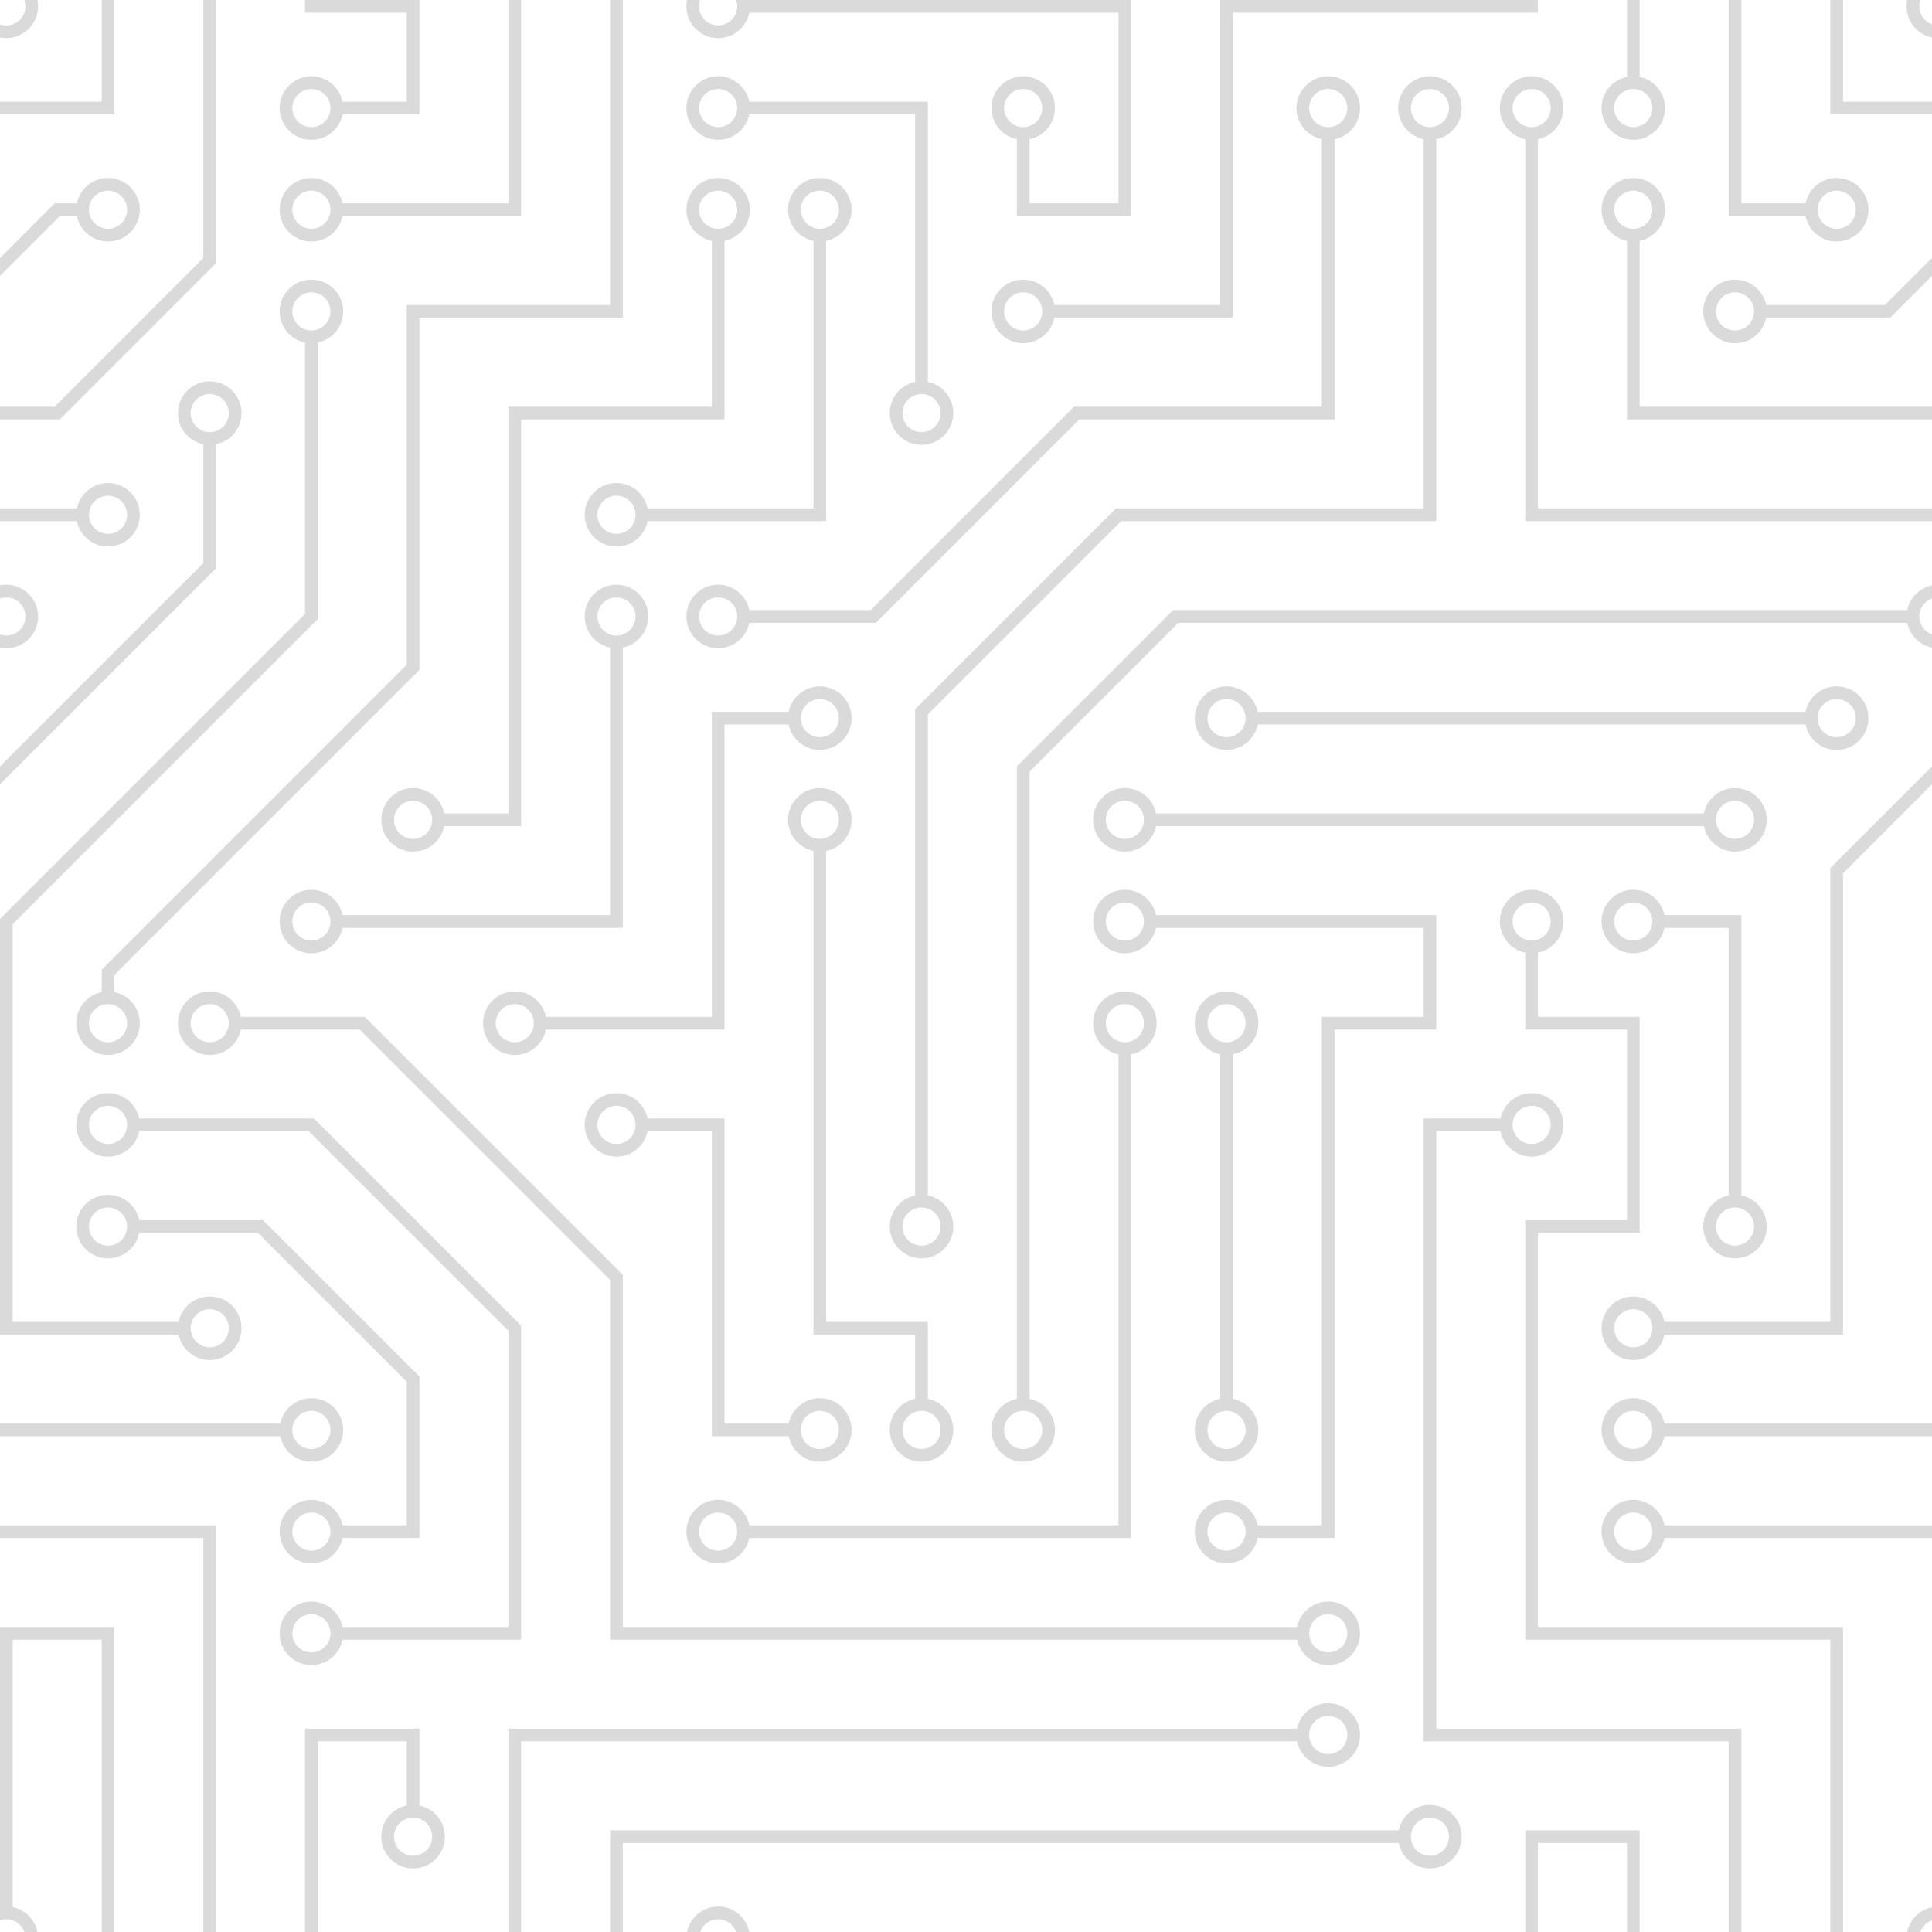<svg width="200" height="200" viewBox="0 0 200 200" fill="none" xmlns="http://www.w3.org/2000/svg">
<g clip-path="url(#clip0)">
<path d="M29.013 147.368C29.176 146.57 29.63 145.86 30.287 145.377C30.943 144.894 31.756 144.672 32.567 144.753C33.378 144.835 34.13 145.216 34.676 145.82C35.223 146.425 35.526 147.211 35.526 148.026C35.526 148.841 35.223 149.628 34.676 150.232C34.13 150.837 33.378 151.217 32.567 151.299C31.756 151.381 30.943 151.159 30.287 150.676C29.63 150.193 29.176 149.483 29.013 148.684H0V147.368H29.013ZM134.276 178.947C134.439 178.149 134.893 177.439 135.55 176.956C136.206 176.473 137.019 176.251 137.83 176.332C138.641 176.414 139.393 176.795 139.939 177.399C140.486 178.004 140.789 178.79 140.789 179.605C140.789 180.42 140.486 181.207 139.939 181.811C139.393 182.416 138.641 182.796 137.83 182.878C137.019 182.96 136.206 182.738 135.55 182.255C134.893 181.772 134.439 181.062 134.276 180.263H53.947V178.947H134.276ZM172.303 148.684C172.14 149.483 171.686 150.193 171.029 150.676C170.373 151.159 169.56 151.381 168.749 151.299C167.938 151.217 167.186 150.837 166.64 150.232C166.093 149.628 165.79 148.841 165.79 148.026C165.79 147.211 166.093 146.425 166.64 145.82C167.186 145.216 167.938 144.835 168.749 144.753C169.56 144.672 170.373 144.894 171.029 145.377C171.686 145.86 172.14 146.57 172.303 147.368H200V148.684H172.303ZM172.303 159.211C172.14 160.009 171.686 160.719 171.029 161.202C170.373 161.685 169.56 161.907 168.749 161.825C167.938 161.744 167.186 161.363 166.64 160.759C166.093 160.154 165.79 159.368 165.79 158.553C165.79 157.737 166.093 156.951 166.64 156.347C167.186 155.742 167.938 155.362 168.749 155.28C169.56 155.198 170.373 155.42 171.029 155.903C171.686 156.386 172.14 157.096 172.303 157.895H200V159.211H172.303ZM176.382 84.21C176.545 83.412 176.998 82.702 177.655 82.219C178.312 81.736 179.124 81.514 179.935 81.596C180.746 81.677 181.498 82.058 182.045 82.662C182.591 83.267 182.894 84.053 182.894 84.868C182.894 85.684 182.591 86.47 182.045 87.074C181.498 87.679 180.746 88.059 179.935 88.141C179.124 88.223 178.312 88.001 177.655 87.518C176.998 87.035 176.545 86.325 176.382 85.526H119.671C119.508 86.325 119.054 87.035 118.398 87.518C117.741 88.001 116.928 88.223 116.117 88.141C115.306 88.059 114.555 87.679 114.008 87.074C113.461 86.47 113.159 85.684 113.159 84.868C113.159 84.053 113.461 83.267 114.008 82.662C114.555 82.058 115.306 81.677 116.117 81.596C116.928 81.514 117.741 81.736 118.398 82.219C119.054 82.702 119.508 83.412 119.671 84.21H176.382ZM7.961 52.632C8.124 51.833 8.577 51.123 9.234 50.64C9.891 50.157 10.703 49.935 11.514 50.017C12.325 50.099 13.077 50.479 13.624 51.083C14.17 51.688 14.473 52.474 14.473 53.289C14.473 54.105 14.17 54.891 13.624 55.495C13.077 56.1 12.325 56.48 11.514 56.562C10.703 56.644 9.891 56.422 9.234 55.939C8.577 55.456 8.124 54.746 7.961 53.947H0V52.632H7.961V52.632ZM130.197 75C130.034 75.799 129.581 76.508 128.924 76.992C128.267 77.475 127.455 77.697 126.644 77.615C125.833 77.533 125.081 77.153 124.534 76.548C123.988 75.943 123.685 75.157 123.685 74.342C123.685 73.527 123.988 72.741 124.534 72.136C125.081 71.531 125.833 71.151 126.644 71.069C127.455 70.987 128.267 71.21 128.924 71.693C129.581 72.176 130.034 72.885 130.197 73.684H186.908C187.071 72.885 187.525 72.176 188.181 71.693C188.838 71.21 189.65 70.987 190.462 71.069C191.273 71.151 192.024 71.531 192.571 72.136C193.118 72.741 193.42 73.527 193.42 74.342C193.42 75.157 193.118 75.943 192.571 76.548C192.024 77.153 191.273 77.533 190.462 77.615C189.65 77.697 188.838 77.475 188.181 76.992C187.525 76.508 187.071 75.799 186.908 75H130.197ZM169.737 7.961C170.536 8.124 171.245 8.577 171.728 9.234C172.212 9.891 172.434 10.703 172.352 11.514C172.27 12.325 171.89 13.077 171.285 13.624C170.68 14.17 169.894 14.473 169.079 14.473C168.264 14.473 167.478 14.17 166.873 13.624C166.268 13.077 165.888 12.325 165.806 11.514C165.724 10.703 165.946 9.891 166.429 9.234C166.913 8.577 167.622 8.124 168.421 7.961V0H169.737V7.961ZM127.632 144.803C128.43 144.966 129.14 145.419 129.623 146.076C130.106 146.733 130.328 147.545 130.247 148.356C130.165 149.167 129.784 149.919 129.18 150.466C128.575 151.012 127.789 151.315 126.974 151.315C126.159 151.315 125.372 151.012 124.768 150.466C124.163 149.919 123.783 149.167 123.701 148.356C123.619 147.545 123.841 146.733 124.324 146.076C124.807 145.419 125.517 144.966 126.316 144.803V109.145C125.517 108.982 124.807 108.528 124.324 107.871C123.841 107.215 123.619 106.402 123.701 105.591C123.783 104.78 124.163 104.028 124.768 103.482C125.372 102.935 126.159 102.632 126.974 102.632C127.789 102.632 128.575 102.935 129.18 103.482C129.784 104.028 130.165 104.78 130.247 105.591C130.328 106.402 130.106 107.215 129.623 107.871C129.14 108.528 128.43 108.982 127.632 109.145V144.803V144.803ZM159.211 14.408V52.632H200V53.947H157.895V14.408C157.096 14.245 156.386 13.791 155.903 13.134C155.42 12.478 155.198 11.665 155.28 10.854C155.362 10.043 155.742 9.291 156.347 8.745C156.951 8.198 157.737 7.895 158.553 7.895C159.368 7.895 160.154 8.198 160.759 8.745C161.363 9.291 161.744 10.043 161.825 10.854C161.907 11.665 161.685 12.478 161.202 13.134C160.719 13.791 160.009 14.245 159.211 14.408V14.408ZM169.737 24.934V42.105H200V43.421H168.421V24.934C167.622 24.771 166.913 24.317 166.429 23.661C165.946 23.004 165.724 22.192 165.806 21.381C165.888 20.57 166.268 19.818 166.873 19.271C167.478 18.724 168.264 18.422 169.079 18.422C169.894 18.422 170.68 18.724 171.285 19.271C171.89 19.818 172.27 20.57 172.352 21.381C172.434 22.192 172.212 23.004 171.728 23.661C171.245 24.317 170.536 24.771 169.737 24.934V24.934ZM85.526 88.092V136.842H96.053V144.803C96.851 144.966 97.561 145.419 98.044 146.076C98.527 146.733 98.749 147.545 98.668 148.356C98.586 149.167 98.206 149.919 97.601 150.466C96.996 151.012 96.21 151.315 95.395 151.315C94.58 151.315 93.793 151.012 93.189 150.466C92.584 149.919 92.204 149.167 92.122 148.356C92.04 147.545 92.262 146.733 92.745 146.076C93.228 145.419 93.938 144.966 94.737 144.803V138.158H84.21V88.092C83.412 87.929 82.702 87.475 82.219 86.819C81.736 86.162 81.514 85.35 81.596 84.538C81.677 83.727 82.058 82.976 82.662 82.429C83.267 81.882 84.053 81.58 84.868 81.58C85.684 81.58 86.47 81.882 87.074 82.429C87.679 82.976 88.059 83.727 88.141 84.538C88.223 85.35 88.001 86.162 87.518 86.819C87.035 87.475 86.325 87.929 85.526 88.092ZM81.645 73.684C81.808 72.885 82.262 72.176 82.918 71.693C83.575 71.21 84.387 70.987 85.198 71.069C86.009 71.151 86.761 71.531 87.308 72.136C87.855 72.741 88.157 73.527 88.157 74.342C88.157 75.157 87.855 75.943 87.308 76.548C86.761 77.153 86.009 77.533 85.198 77.615C84.387 77.697 83.575 77.475 82.918 76.992C82.262 76.508 81.808 75.799 81.645 75H75V106.579H56.513C56.35 107.378 55.896 108.087 55.24 108.571C54.583 109.054 53.771 109.276 52.959 109.194C52.148 109.112 51.397 108.732 50.85 108.127C50.303 107.522 50.001 106.736 50.001 105.921C50.001 105.106 50.303 104.32 50.85 103.715C51.397 103.11 52.148 102.73 52.959 102.648C53.771 102.566 54.583 102.788 55.24 103.272C55.896 103.755 56.35 104.464 56.513 105.263H73.684V73.684H81.645ZM77.566 159.211C77.403 160.009 76.949 160.719 76.292 161.202C75.636 161.685 74.823 161.907 74.012 161.825C73.201 161.744 72.449 161.363 71.903 160.759C71.356 160.154 71.053 159.368 71.053 158.553C71.053 157.737 71.356 156.951 71.903 156.347C72.449 155.742 73.201 155.362 74.012 155.28C74.823 155.198 75.636 155.42 76.292 155.903C76.949 156.386 77.403 157.096 77.566 157.895H115.789V109.145C114.991 108.982 114.281 108.528 113.798 107.871C113.315 107.215 113.093 106.402 113.175 105.591C113.256 104.78 113.637 104.028 114.241 103.482C114.846 102.935 115.632 102.632 116.447 102.632C117.263 102.632 118.049 102.935 118.653 103.482C119.258 104.028 119.638 104.78 119.72 105.591C119.802 106.402 119.58 107.215 119.097 107.871C118.614 108.528 117.904 108.982 117.105 109.145V159.211H77.566V159.211ZM67.04 117.105C66.876 117.904 66.423 118.614 65.766 119.097C65.109 119.58 64.297 119.802 63.486 119.72C62.675 119.638 61.923 119.258 61.376 118.653C60.83 118.049 60.527 117.263 60.527 116.447C60.527 115.632 60.83 114.846 61.376 114.241C61.923 113.637 62.675 113.256 63.486 113.175C64.297 113.093 65.109 113.315 65.766 113.798C66.423 114.281 66.876 114.991 67.04 115.789H75V147.368H81.645C81.808 146.57 82.262 145.86 82.918 145.377C83.575 144.894 84.387 144.672 85.198 144.753C86.009 144.835 86.761 145.216 87.308 145.82C87.855 146.425 88.157 147.211 88.157 148.026C88.157 148.841 87.855 149.628 87.308 150.232C86.761 150.837 86.009 151.217 85.198 151.299C84.387 151.381 83.575 151.159 82.918 150.676C82.262 150.193 81.808 149.483 81.645 148.684H73.684V117.105H67.04V117.105ZM43.421 186.908C44.22 187.071 44.929 187.525 45.413 188.181C45.896 188.838 46.118 189.65 46.036 190.462C45.954 191.273 45.574 192.024 44.969 192.571C44.364 193.118 43.578 193.42 42.763 193.42C41.948 193.42 41.162 193.118 40.557 192.571C39.952 192.024 39.572 191.273 39.49 190.462C39.408 189.65 39.63 188.838 40.114 188.181C40.597 187.525 41.307 187.071 42.105 186.908V180.263H32.895V200H31.579V178.947H43.421V186.908ZM155.329 115.789C155.492 114.991 155.946 114.281 156.602 113.798C157.259 113.315 158.072 113.093 158.883 113.175C159.694 113.256 160.445 113.637 160.992 114.241C161.539 114.846 161.841 115.632 161.841 116.447C161.841 117.263 161.539 118.049 160.992 118.653C160.445 119.258 159.694 119.638 158.883 119.72C158.072 119.802 157.259 119.58 156.602 119.097C155.946 118.614 155.492 117.904 155.329 117.105H148.684V178.947H180.263V200H178.947V180.263H147.368V115.789H155.329ZM172.303 96.053C172.14 96.851 171.686 97.561 171.029 98.044C170.373 98.527 169.56 98.749 168.749 98.668C167.938 98.586 167.186 98.206 166.64 97.601C166.093 96.996 165.79 96.21 165.79 95.395C165.79 94.58 166.093 93.793 166.64 93.189C167.186 92.584 167.938 92.204 168.749 92.122C169.56 92.04 170.373 92.262 171.029 92.745C171.686 93.228 172.14 93.938 172.303 94.737H180.263V123.75C181.062 123.913 181.772 124.367 182.255 125.023C182.738 125.68 182.96 126.493 182.878 127.304C182.796 128.115 182.416 128.866 181.811 129.413C181.207 129.96 180.42 130.262 179.605 130.262C178.79 130.262 178.004 129.96 177.399 129.413C176.795 128.866 176.414 128.115 176.332 127.304C176.251 126.493 176.473 125.68 176.956 125.023C177.439 124.367 178.149 123.913 178.947 123.75V96.053H172.303ZM130.197 159.211C130.034 160.009 129.581 160.719 128.924 161.202C128.267 161.685 127.455 161.907 126.644 161.825C125.833 161.744 125.081 161.363 124.534 160.759C123.988 160.154 123.685 159.368 123.685 158.553C123.685 157.737 123.988 156.951 124.534 156.347C125.081 155.742 125.833 155.362 126.644 155.28C127.455 155.198 128.267 155.42 128.924 155.903C129.581 156.386 130.034 157.096 130.197 157.895H136.842V105.263H147.368V96.053H119.671C119.508 96.851 119.054 97.561 118.398 98.044C117.741 98.527 116.928 98.749 116.117 98.668C115.306 98.586 114.555 98.206 114.008 97.601C113.461 96.996 113.159 96.21 113.159 95.395C113.159 94.58 113.461 93.793 114.008 93.189C114.555 92.584 115.306 92.204 116.117 92.122C116.928 92.04 117.741 92.262 118.398 92.745C119.054 93.228 119.508 93.938 119.671 94.737H148.684V106.579H138.158V159.211H130.197V159.211ZM186.908 21.053C187.071 20.254 187.525 19.544 188.181 19.061C188.838 18.578 189.65 18.356 190.462 18.438C191.273 18.52 192.024 18.9 192.571 19.505C193.118 20.109 193.42 20.895 193.42 21.71C193.42 22.526 193.118 23.312 192.571 23.916C192.024 24.521 191.273 24.901 190.462 24.983C189.65 25.065 188.838 24.843 188.181 24.36C187.525 23.877 187.071 23.167 186.908 22.368H178.947V0H180.263V21.053H186.908V21.053ZM64.474 67.04V96.053H35.461C35.297 96.851 34.844 97.561 34.187 98.044C33.531 98.527 32.718 98.749 31.907 98.668C31.096 98.586 30.344 98.206 29.797 97.601C29.251 96.996 28.948 96.21 28.948 95.395C28.948 94.58 29.251 93.793 29.797 93.189C30.344 92.584 31.096 92.204 31.907 92.122C32.718 92.04 33.531 92.262 34.187 92.745C34.844 93.228 35.297 93.938 35.461 94.737H63.158V67.04C62.359 66.876 61.65 66.423 61.166 65.766C60.683 65.109 60.461 64.297 60.543 63.486C60.625 62.675 61.005 61.923 61.61 61.376C62.215 60.83 63.001 60.527 63.816 60.527C64.631 60.527 65.417 60.83 66.022 61.376C66.626 61.923 67.007 62.675 67.089 63.486C67.171 64.297 66.948 65.109 66.465 65.766C65.982 66.423 65.272 66.876 64.474 67.04V67.04ZM35.461 22.368C35.297 23.167 34.844 23.877 34.187 24.36C33.531 24.843 32.718 25.065 31.907 24.983C31.096 24.901 30.344 24.521 29.797 23.916C29.251 23.312 28.948 22.526 28.948 21.71C28.948 20.895 29.251 20.109 29.797 19.505C30.344 18.9 31.096 18.52 31.907 18.438C32.718 18.356 33.531 18.578 34.187 19.061C34.844 19.544 35.297 20.254 35.461 21.053H52.632V0H53.947V22.368H35.461ZM75 24.934V43.421H53.947V85.526H45.987C45.824 86.325 45.37 87.035 44.713 87.518C44.057 88.001 43.244 88.223 42.433 88.141C41.622 88.059 40.87 87.679 40.324 87.074C39.777 86.47 39.474 85.684 39.474 84.868C39.474 84.053 39.777 83.267 40.324 82.662C40.87 82.058 41.622 81.677 42.433 81.596C43.244 81.514 44.057 81.736 44.713 82.219C45.37 82.702 45.824 83.412 45.987 84.21H52.632V42.105H73.684V24.934C72.885 24.771 72.176 24.317 71.693 23.661C71.21 23.004 70.987 22.192 71.069 21.381C71.151 20.57 71.531 19.818 72.136 19.271C72.741 18.724 73.527 18.422 74.342 18.422C75.157 18.422 75.943 18.724 76.548 19.271C77.153 19.818 77.533 20.57 77.615 21.381C77.697 22.192 77.475 23.004 76.992 23.661C76.508 24.317 75.799 24.771 75 24.934ZM67.04 53.947C66.876 54.746 66.423 55.456 65.766 55.939C65.109 56.422 64.297 56.644 63.486 56.562C62.675 56.48 61.923 56.1 61.376 55.495C60.83 54.891 60.527 54.105 60.527 53.289C60.527 52.474 60.83 51.688 61.376 51.083C61.923 50.479 62.675 50.099 63.486 50.017C64.297 49.935 65.109 50.157 65.766 50.64C66.423 51.123 66.876 51.833 67.04 52.632H84.21V24.934C83.412 24.771 82.702 24.317 82.219 23.661C81.736 23.004 81.514 22.192 81.596 21.381C81.677 20.57 82.058 19.818 82.662 19.271C83.267 18.724 84.053 18.422 84.868 18.422C85.684 18.422 86.47 18.724 87.074 19.271C87.679 19.818 88.059 20.57 88.141 21.381C88.223 22.192 88.001 23.004 87.518 23.661C87.035 24.317 86.325 24.771 85.526 24.934V53.947H67.04ZM77.566 11.842C77.403 12.641 76.949 13.351 76.292 13.834C75.636 14.317 74.823 14.539 74.012 14.457C73.201 14.375 72.449 13.995 71.903 13.39C71.356 12.786 71.053 11.999 71.053 11.184C71.053 10.369 71.356 9.583 71.903 8.978C72.449 8.373 73.201 7.993 74.012 7.911C74.823 7.829 75.636 8.052 76.292 8.535C76.949 9.018 77.403 9.728 77.566 10.526H96.053V39.539C96.851 39.703 97.561 40.156 98.044 40.813C98.527 41.469 98.749 42.282 98.668 43.093C98.586 43.904 98.206 44.656 97.601 45.203C96.996 45.749 96.21 46.052 95.395 46.052C94.58 46.052 93.793 45.749 93.189 45.203C92.584 44.656 92.204 43.904 92.122 43.093C92.04 42.282 92.262 41.469 92.745 40.813C93.228 40.156 93.938 39.703 94.737 39.539V11.842H77.566ZM144.803 189.474C144.966 188.675 145.419 187.965 146.076 187.482C146.733 186.999 147.545 186.777 148.356 186.859C149.167 186.941 149.919 187.321 150.466 187.926C151.012 188.53 151.315 189.316 151.315 190.132C151.315 190.947 151.012 191.733 150.466 192.338C149.919 192.942 149.167 193.322 148.356 193.404C147.545 193.486 146.733 193.264 146.076 192.781C145.419 192.298 144.966 191.588 144.803 190.789H64.474V200H63.158V189.474H144.803V189.474ZM159.211 98.618V105.263H169.737V127.632H159.211V168.421H190.789V200H189.474V169.737H157.895V126.316H168.421V106.579H157.895V98.618C157.096 98.455 156.386 98.002 155.903 97.345C155.42 96.688 155.198 95.876 155.28 95.065C155.362 94.254 155.742 93.502 156.347 92.955C156.951 92.409 157.737 92.106 158.553 92.106C159.368 92.106 160.154 92.409 160.759 92.955C161.363 93.502 161.744 94.254 161.825 95.065C161.907 95.876 161.685 96.688 161.202 97.345C160.719 98.002 160.009 98.455 159.211 98.618V98.618ZM35.461 11.842C35.297 12.641 34.844 13.351 34.187 13.834C33.531 14.317 32.718 14.539 31.907 14.457C31.096 14.375 30.344 13.995 29.797 13.39C29.251 12.786 28.948 11.999 28.948 11.184C28.948 10.369 29.251 9.583 29.797 8.978C30.344 8.373 31.096 7.993 31.907 7.911C32.718 7.829 33.531 8.052 34.187 8.535C34.844 9.018 35.297 9.728 35.461 10.526H42.105V1.316H31.579V0H43.421V11.842H35.461ZM109.145 32.895C108.982 33.693 108.528 34.403 107.871 34.886C107.215 35.37 106.402 35.592 105.591 35.51C104.78 35.428 104.028 35.048 103.482 34.443C102.935 33.838 102.632 33.052 102.632 32.237C102.632 31.422 102.935 30.636 103.482 30.031C104.028 29.426 104.78 29.046 105.591 28.964C106.402 28.882 107.215 29.104 107.871 29.587C108.528 30.07 108.982 30.78 109.145 31.579H126.316V0H159.211V1.316H127.632V32.895H109.145ZM77.566 1.316C77.479 1.739 77.311 2.141 77.069 2.499C76.827 2.857 76.517 3.164 76.156 3.403C75.796 3.641 75.392 3.806 74.968 3.888C74.544 3.97 74.108 3.968 73.684 3.882C73.261 3.795 72.859 3.626 72.501 3.384C72.143 3.143 71.836 2.833 71.597 2.472C71.116 1.744 70.944 0.855 71.118 0L72.48 0C72.376 0.298 72.344 0.616 72.388 0.928C72.431 1.241 72.549 1.538 72.731 1.796C72.914 2.053 73.155 2.263 73.436 2.408C73.716 2.553 74.027 2.629 74.342 2.629C74.658 2.629 74.969 2.553 75.249 2.408C75.529 2.263 75.77 2.053 75.953 1.796C76.135 1.538 76.253 1.241 76.297 0.928C76.341 0.616 76.309 0.298 76.204 0L117.105 0V22.368H105.263V14.408C104.464 14.245 103.755 13.791 103.272 13.134C102.788 12.478 102.566 11.665 102.648 10.854C102.73 10.043 103.11 9.291 103.715 8.745C104.32 8.198 105.106 7.895 105.921 7.895C106.736 7.895 107.522 8.198 108.127 8.745C108.732 9.291 109.112 10.043 109.194 10.854C109.276 11.665 109.054 12.478 108.571 13.134C108.087 13.791 107.378 14.245 106.579 14.408V21.053H115.789V1.316H77.566ZM77.566 64.474C77.403 65.272 76.949 65.982 76.292 66.465C75.636 66.948 74.823 67.171 74.012 67.089C73.201 67.007 72.449 66.626 71.903 66.022C71.356 65.417 71.053 64.631 71.053 63.816C71.053 63.001 71.356 62.215 71.903 61.61C72.449 61.005 73.201 60.625 74.012 60.543C74.823 60.461 75.636 60.683 76.292 61.166C76.949 61.65 77.403 62.359 77.566 63.158H90.132L111.184 42.105H136.842V14.408C136.043 14.245 135.334 13.791 134.851 13.134C134.367 12.478 134.145 11.665 134.227 10.854C134.309 10.043 134.689 9.291 135.294 8.745C135.899 8.198 136.685 7.895 137.5 7.895C138.315 7.895 139.101 8.198 139.706 8.745C140.311 9.291 140.691 10.043 140.773 10.854C140.855 11.665 140.633 12.478 140.149 13.134C139.666 13.791 138.957 14.245 138.158 14.408V43.421H111.73L90.678 64.474H77.566ZM96.053 123.75C96.851 123.913 97.561 124.367 98.044 125.023C98.527 125.68 98.749 126.493 98.668 127.304C98.586 128.115 98.206 128.866 97.601 129.413C96.996 129.96 96.21 130.262 95.395 130.262C94.58 130.262 93.793 129.96 93.189 129.413C92.584 128.866 92.204 128.115 92.122 127.304C92.04 126.493 92.262 125.68 92.745 125.023C93.228 124.367 93.938 123.913 94.737 123.75V73.415L115.52 52.632H147.368V14.408C146.57 14.245 145.86 13.791 145.377 13.134C144.894 12.478 144.672 11.665 144.753 10.854C144.835 10.043 145.216 9.291 145.82 8.745C146.425 8.198 147.211 7.895 148.026 7.895C148.841 7.895 149.628 8.198 150.232 8.745C150.837 9.291 151.217 10.043 151.299 10.854C151.381 11.665 151.159 12.478 150.676 13.134C150.193 13.791 149.483 14.245 148.684 14.408V53.947H116.059L96.053 73.954V123.75ZM106.579 144.803C107.378 144.966 108.087 145.419 108.571 146.076C109.054 146.733 109.276 147.545 109.194 148.356C109.112 149.167 108.732 149.919 108.127 150.466C107.522 151.012 106.736 151.315 105.921 151.315C105.106 151.315 104.32 151.012 103.715 150.466C103.11 149.919 102.73 149.167 102.648 148.356C102.566 147.545 102.788 146.733 103.272 146.076C103.755 145.419 104.464 144.966 105.263 144.803V79.335L121.441 63.158H197.434C197.563 62.526 197.875 61.945 198.331 61.489C198.788 61.033 199.368 60.721 200 60.592V61.954C199.614 62.09 199.281 62.342 199.044 62.675C198.808 63.008 198.681 63.407 198.681 63.816C198.681 64.225 198.808 64.623 199.044 64.957C199.281 65.29 199.614 65.542 200 65.678V67.04C199.368 66.91 198.788 66.599 198.331 66.142C197.875 65.686 197.563 65.106 197.434 64.474H121.98L106.579 79.875V144.803ZM11.842 102.697C12.641 102.86 13.351 103.314 13.834 103.971C14.317 104.627 14.539 105.44 14.457 106.251C14.375 107.062 13.995 107.814 13.39 108.36C12.786 108.907 11.999 109.21 11.184 109.21C10.369 109.21 9.583 108.907 8.978 108.36C8.373 107.814 7.993 107.062 7.911 106.251C7.829 105.44 8.052 104.627 8.535 103.971C9.018 103.314 9.728 102.86 10.526 102.697V100.388L42.105 68.809V31.579H63.158V0H64.474V32.895H43.421V69.349L11.842 100.928V102.697ZM32.895 35.461V64.085L1.316 95.665V136.842H18.487C18.65 136.043 19.104 135.334 19.76 134.851C20.417 134.367 21.229 134.145 22.041 134.227C22.852 134.309 23.603 134.689 24.15 135.294C24.697 135.899 24.999 136.685 24.999 137.5C24.999 138.315 24.697 139.101 24.15 139.706C23.603 140.311 22.852 140.691 22.041 140.773C21.229 140.855 20.417 140.633 19.76 140.149C19.104 139.666 18.65 138.957 18.487 138.158H0V95.125L31.579 63.546V35.461C30.78 35.297 30.07 34.844 29.587 34.187C29.104 33.531 28.882 32.718 28.964 31.907C29.046 31.096 29.426 30.344 30.031 29.797C30.636 29.251 31.422 28.948 32.237 28.948C33.052 28.948 33.838 29.251 34.443 29.797C35.048 30.344 35.428 31.096 35.51 31.907C35.592 32.718 35.37 33.531 34.886 34.187C34.403 34.844 33.693 35.297 32.895 35.461V35.461ZM22.368 45.987V58.822L0 81.191V79.335L21.053 58.283V45.987C20.254 45.824 19.544 45.37 19.061 44.713C18.578 44.057 18.356 43.244 18.438 42.433C18.52 41.622 18.9 40.87 19.505 40.324C20.109 39.777 20.895 39.474 21.71 39.474C22.526 39.474 23.312 39.777 23.916 40.324C24.521 40.87 24.901 41.622 24.983 42.433C25.065 43.244 24.843 44.057 24.36 44.713C23.877 45.37 23.167 45.824 22.368 45.987ZM7.961 21.053C8.124 20.254 8.577 19.544 9.234 19.061C9.891 18.578 10.703 18.356 11.514 18.438C12.325 18.52 13.077 18.9 13.624 19.505C14.17 20.109 14.473 20.895 14.473 21.71C14.473 22.526 14.17 23.312 13.624 23.916C13.077 24.521 12.325 24.901 11.514 24.983C10.703 25.065 9.891 24.843 9.234 24.36C8.577 23.877 8.124 23.167 7.961 22.368H6.191L0 28.559V26.71L5.651 21.053H7.961ZM182.829 32.895C182.666 33.693 182.212 34.403 181.556 34.886C180.899 35.37 180.086 35.592 179.275 35.51C178.464 35.428 177.713 35.048 177.166 34.443C176.619 33.838 176.316 33.052 176.316 32.237C176.316 31.422 176.619 30.636 177.166 30.031C177.713 29.426 178.464 29.046 179.275 28.964C180.086 28.882 180.899 29.104 181.556 29.587C182.212 30.07 182.666 30.78 182.829 31.579H195.125L200 26.704V28.559L195.664 32.895H182.829V32.895ZM172.303 138.158C172.14 138.957 171.686 139.666 171.029 140.149C170.373 140.633 169.56 140.855 168.749 140.773C167.938 140.691 167.186 140.311 166.64 139.706C166.093 139.101 165.79 138.315 165.79 137.5C165.79 136.685 166.093 135.899 166.64 135.294C167.186 134.689 167.938 134.309 168.749 134.227C169.56 134.145 170.373 134.367 171.029 134.851C171.686 135.334 172.14 136.043 172.303 136.842H189.474V89.862L200 79.335V81.191L190.789 90.401V138.158H172.303V138.158ZM35.461 159.211C35.297 160.009 34.844 160.719 34.187 161.202C33.531 161.685 32.718 161.907 31.907 161.825C31.096 161.744 30.344 161.363 29.797 160.759C29.251 160.154 28.948 159.368 28.948 158.553C28.948 157.737 29.251 156.951 29.797 156.347C30.344 155.742 31.096 155.362 31.907 155.28C32.718 155.198 33.531 155.42 34.187 155.903C34.844 156.386 35.297 157.096 35.461 157.895H42.105V143.033L26.704 127.632H14.408C14.245 128.43 13.791 129.14 13.134 129.623C12.478 130.106 11.665 130.328 10.854 130.247C10.043 130.165 9.291 129.784 8.745 129.18C8.198 128.575 7.895 127.789 7.895 126.974C7.895 126.159 8.198 125.372 8.745 124.768C9.291 124.163 10.043 123.783 10.854 123.701C11.665 123.619 12.478 123.841 13.134 124.324C13.791 124.807 14.245 125.517 14.408 126.316H27.243L43.421 142.493V159.211H35.461V159.211ZM134.276 168.421C134.439 167.622 134.893 166.913 135.55 166.429C136.206 165.946 137.019 165.724 137.83 165.806C138.641 165.888 139.393 166.268 139.939 166.873C140.486 167.478 140.789 168.264 140.789 169.079C140.789 169.894 140.486 170.68 139.939 171.285C139.393 171.89 138.641 172.27 137.83 172.352C137.019 172.434 136.206 172.212 135.55 171.728C134.893 171.245 134.439 170.536 134.276 169.737H63.158V132.5L37.237 106.579H24.934C24.771 107.378 24.317 108.087 23.661 108.571C23.004 109.054 22.192 109.276 21.381 109.194C20.57 109.112 19.818 108.732 19.271 108.127C18.724 107.522 18.422 106.736 18.422 105.921C18.422 105.106 18.724 104.32 19.271 103.715C19.818 103.11 20.57 102.73 21.381 102.648C22.192 102.566 23.004 102.788 23.661 103.272C24.317 103.755 24.771 104.464 24.934 105.263H37.763L64.474 131.974V168.421H134.276V168.421ZM35.461 169.737C35.297 170.536 34.844 171.245 34.187 171.728C33.531 172.212 32.718 172.434 31.907 172.352C31.096 172.27 30.344 171.89 29.797 171.285C29.251 170.68 28.948 169.894 28.948 169.079C28.948 168.264 29.251 167.478 29.797 166.873C30.344 166.268 31.096 165.888 31.907 165.806C32.718 165.724 33.531 165.946 34.187 166.429C34.844 166.913 35.297 167.622 35.461 168.421H52.632V137.77L31.967 117.105H14.408C14.245 117.904 13.791 118.614 13.134 119.097C12.478 119.58 11.665 119.802 10.854 119.72C10.043 119.638 9.291 119.258 8.745 118.653C8.198 118.049 7.895 117.263 7.895 116.447C7.895 115.632 8.198 114.846 8.745 114.241C9.291 113.637 10.043 113.256 10.854 113.175C11.665 113.093 12.478 113.315 13.134 113.798C13.791 114.281 14.245 114.991 14.408 115.789H32.507L53.947 137.23V169.737H35.461V169.737ZM22.368 26.184V27.243L6.191 43.421H0V42.105H5.651L21.053 26.704V0H22.368V26.184ZM1.316 197.434C1.948 197.563 2.528 197.875 2.984 198.331C3.441 198.788 3.753 199.368 3.882 200H2.52C2.433 199.755 2.3 199.53 2.126 199.337C1.953 199.144 1.743 198.988 1.509 198.876C1.275 198.764 1.022 198.699 0.763 198.686C0.504 198.672 0.244 198.71 0 198.796L0 168.421H11.842V200H10.526V169.737H1.316V197.434ZM22.368 158.553V200H21.053V159.211H0V157.895H22.368V158.553ZM11.184 11.842H0V10.526H10.526V0H11.842V11.842H11.184ZM190.789 10.526H200V11.842H189.474V0H190.789V10.526ZM169.737 190.132V200H168.421V190.789H159.211V200H157.895V189.474H169.737V190.132ZM0 60.592C0.478 60.497 0.971 60.509 1.443 60.627C1.916 60.744 2.357 60.965 2.734 61.273C3.111 61.581 3.416 61.969 3.625 62.409C3.835 62.848 3.945 63.329 3.947 63.816C3.947 64.304 3.839 64.785 3.63 65.226C3.421 65.667 3.116 66.056 2.739 66.364C2.361 66.673 1.919 66.894 1.445 67.01C0.972 67.127 0.478 67.137 0 67.04L0 65.678C0.298 65.782 0.616 65.814 0.928 65.77C1.241 65.727 1.538 65.609 1.796 65.426C2.053 65.244 2.263 65.003 2.408 64.722C2.553 64.442 2.629 64.131 2.629 63.816C2.629 63.5 2.553 63.189 2.408 62.909C2.263 62.629 2.053 62.388 1.796 62.205C1.538 62.023 1.241 61.905 0.928 61.861C0.616 61.817 0.298 61.849 0 61.954L0 60.592ZM52.632 178.947H53.947V200H52.632V178.947ZM77.566 200H76.204C76.068 199.614 75.816 199.281 75.483 199.044C75.149 198.808 74.751 198.681 74.342 198.681C73.933 198.681 73.535 198.808 73.201 199.044C72.868 199.281 72.616 199.614 72.48 200H71.118C71.269 199.256 71.673 198.588 72.26 198.108C72.848 197.627 73.583 197.365 74.342 197.365C75.101 197.365 75.836 197.627 76.424 198.108C77.011 198.588 77.415 199.256 77.566 200V200ZM3.882 0C3.987 0.532 3.96 1.083 3.802 1.602C3.644 2.121 3.361 2.593 2.977 2.977C2.593 3.361 2.121 3.644 1.602 3.802C1.083 3.96 0.532 3.987 0 3.882L0 2.52C0.351 2.644 0.731 2.667 1.095 2.585C1.458 2.502 1.791 2.319 2.055 2.055C2.319 1.791 2.502 1.458 2.585 1.095C2.667 0.731 2.644 0.351 2.52 0L3.882 0ZM197.434 0H198.796C198.71 0.244 198.672 0.504 198.686 0.763C198.699 1.022 198.764 1.275 198.876 1.509C198.988 1.743 199.144 1.953 199.337 2.126C199.53 2.3 199.755 2.433 200 2.52V3.882C199.577 3.795 199.174 3.626 198.816 3.385C198.458 3.143 198.151 2.833 197.913 2.472C197.675 2.112 197.51 1.708 197.428 1.284C197.345 0.86 197.348 0.423 197.434 0V0ZM200 197.434V198.796C199.722 198.894 199.47 199.053 199.262 199.262C199.053 199.47 198.894 199.722 198.796 200H197.434C197.563 199.368 197.875 198.788 198.331 198.331C198.788 197.875 199.368 197.563 200 197.434V197.434ZM63.816 65.79C64.075 65.79 64.332 65.738 64.571 65.639C64.811 65.54 65.028 65.395 65.211 65.211C65.395 65.028 65.54 64.811 65.639 64.571C65.738 64.332 65.79 64.075 65.79 63.816C65.79 63.557 65.738 63.3 65.639 63.06C65.54 62.821 65.395 62.603 65.211 62.42C65.028 62.237 64.811 62.092 64.571 61.992C64.332 61.893 64.075 61.842 63.816 61.842C63.292 61.842 62.79 62.05 62.42 62.42C62.05 62.79 61.842 63.292 61.842 63.816C61.842 64.339 62.05 64.841 62.42 65.211C62.79 65.582 63.292 65.79 63.816 65.79V65.79ZM63.816 55.263C64.339 55.263 64.841 55.055 65.211 54.685C65.582 54.315 65.79 53.813 65.79 53.289C65.79 52.766 65.582 52.264 65.211 51.894C64.841 51.524 64.339 51.316 63.816 51.316C63.292 51.316 62.79 51.524 62.42 51.894C62.05 52.264 61.842 52.766 61.842 53.289C61.842 53.813 62.05 54.315 62.42 54.685C62.79 55.055 63.292 55.263 63.816 55.263V55.263ZM74.342 65.79C74.601 65.79 74.858 65.738 75.097 65.639C75.337 65.54 75.554 65.395 75.738 65.211C75.921 65.028 76.066 64.811 76.165 64.571C76.265 64.332 76.316 64.075 76.316 63.816C76.316 63.557 76.265 63.3 76.165 63.06C76.066 62.821 75.921 62.603 75.738 62.42C75.554 62.237 75.337 62.092 75.097 61.992C74.858 61.893 74.601 61.842 74.342 61.842C73.819 61.842 73.317 62.05 72.947 62.42C72.576 62.79 72.368 63.292 72.368 63.816C72.368 64.339 72.576 64.841 72.947 65.211C73.317 65.582 73.819 65.79 74.342 65.79V65.79ZM84.868 76.316C85.392 76.316 85.894 76.108 86.264 75.738C86.634 75.368 86.842 74.866 86.842 74.342C86.842 73.819 86.634 73.317 86.264 72.947C85.894 72.576 85.392 72.368 84.868 72.368C84.345 72.368 83.843 72.576 83.473 72.947C83.103 73.317 82.895 73.819 82.895 74.342C82.895 74.866 83.103 75.368 83.473 75.738C83.843 76.108 84.345 76.316 84.868 76.316ZM84.868 86.842C85.392 86.842 85.894 86.634 86.264 86.264C86.634 85.894 86.842 85.392 86.842 84.868C86.842 84.345 86.634 83.843 86.264 83.473C85.894 83.103 85.392 82.895 84.868 82.895C84.345 82.895 83.843 83.103 83.473 83.473C83.103 83.843 82.895 84.345 82.895 84.868C82.895 85.392 83.103 85.894 83.473 86.264C83.843 86.634 84.345 86.842 84.868 86.842ZM53.289 107.895C53.813 107.895 54.315 107.687 54.685 107.317C55.055 106.947 55.263 106.445 55.263 105.921C55.263 105.398 55.055 104.896 54.685 104.525C54.315 104.155 53.813 103.947 53.289 103.947C52.766 103.947 52.264 104.155 51.894 104.525C51.524 104.896 51.316 105.398 51.316 105.921C51.316 106.445 51.524 106.947 51.894 107.317C52.264 107.687 52.766 107.895 53.289 107.895V107.895ZM63.816 118.421C64.339 118.421 64.841 118.213 65.211 117.843C65.582 117.473 65.79 116.971 65.79 116.447C65.79 115.924 65.582 115.422 65.211 115.052C64.841 114.682 64.339 114.474 63.816 114.474C63.292 114.474 62.79 114.682 62.42 115.052C62.05 115.422 61.842 115.924 61.842 116.447C61.842 116.971 62.05 117.473 62.42 117.843C62.79 118.213 63.292 118.421 63.816 118.421V118.421ZM84.868 150C85.392 150 85.894 149.792 86.264 149.422C86.634 149.052 86.842 148.55 86.842 148.026C86.842 147.503 86.634 147.001 86.264 146.631C85.894 146.261 85.392 146.053 84.868 146.053C84.345 146.053 83.843 146.261 83.473 146.631C83.103 147.001 82.895 147.503 82.895 148.026C82.895 148.55 83.103 149.052 83.473 149.422C83.843 149.792 84.345 150 84.868 150ZM74.342 160.526C74.866 160.526 75.368 160.318 75.738 159.948C76.108 159.578 76.316 159.076 76.316 158.553C76.316 158.029 76.108 157.527 75.738 157.157C75.368 156.787 74.866 156.579 74.342 156.579C73.819 156.579 73.317 156.787 72.947 157.157C72.576 157.527 72.368 158.029 72.368 158.553C72.368 159.076 72.576 159.578 72.947 159.948C73.317 160.318 73.819 160.526 74.342 160.526V160.526ZM95.395 150C95.918 150 96.42 149.792 96.79 149.422C97.16 149.052 97.368 148.55 97.368 148.026C97.368 147.503 97.16 147.001 96.79 146.631C96.42 146.261 95.918 146.053 95.395 146.053C94.871 146.053 94.369 146.261 93.999 146.631C93.629 147.001 93.421 147.503 93.421 148.026C93.421 148.55 93.629 149.052 93.999 149.422C94.369 149.792 94.871 150 95.395 150ZM95.395 128.947C95.918 128.947 96.42 128.739 96.79 128.369C97.16 127.999 97.368 127.497 97.368 126.974C97.368 126.45 97.16 125.948 96.79 125.578C96.42 125.208 95.918 125 95.395 125C94.871 125 94.369 125.208 93.999 125.578C93.629 125.948 93.421 126.45 93.421 126.974C93.421 127.497 93.629 127.999 93.999 128.369C94.369 128.739 94.871 128.947 95.395 128.947ZM105.921 150C106.445 150 106.947 149.792 107.317 149.422C107.687 149.052 107.895 148.55 107.895 148.026C107.895 147.503 107.687 147.001 107.317 146.631C106.947 146.261 106.445 146.053 105.921 146.053C105.398 146.053 104.896 146.261 104.525 146.631C104.155 147.001 103.947 147.503 103.947 148.026C103.947 148.55 104.155 149.052 104.525 149.422C104.896 149.792 105.398 150 105.921 150ZM126.974 160.526C127.497 160.526 127.999 160.318 128.369 159.948C128.739 159.578 128.947 159.076 128.947 158.553C128.947 158.029 128.739 157.527 128.369 157.157C127.999 156.787 127.497 156.579 126.974 156.579C126.45 156.579 125.948 156.787 125.578 157.157C125.208 157.527 125 158.029 125 158.553C125 159.076 125.208 159.578 125.578 159.948C125.948 160.318 126.45 160.526 126.974 160.526ZM126.974 150C127.497 150 127.999 149.792 128.369 149.422C128.739 149.052 128.947 148.55 128.947 148.026C128.947 147.503 128.739 147.001 128.369 146.631C127.999 146.261 127.497 146.053 126.974 146.053C126.45 146.053 125.948 146.261 125.578 146.631C125.208 147.001 125 147.503 125 148.026C125 148.55 125.208 149.052 125.578 149.422C125.948 149.792 126.45 150 126.974 150ZM116.447 107.895C116.971 107.895 117.473 107.687 117.843 107.317C118.213 106.947 118.421 106.445 118.421 105.921C118.421 105.398 118.213 104.896 117.843 104.525C117.473 104.155 116.971 103.947 116.447 103.947C115.924 103.947 115.422 104.155 115.052 104.525C114.682 104.896 114.474 105.398 114.474 105.921C114.474 106.445 114.682 106.947 115.052 107.317C115.422 107.687 115.924 107.895 116.447 107.895ZM126.974 107.895C127.497 107.895 127.999 107.687 128.369 107.317C128.739 106.947 128.947 106.445 128.947 105.921C128.947 105.398 128.739 104.896 128.369 104.525C127.999 104.155 127.497 103.947 126.974 103.947C126.45 103.947 125.948 104.155 125.578 104.525C125.208 104.896 125 105.398 125 105.921C125 106.445 125.208 106.947 125.578 107.317C125.948 107.687 126.45 107.895 126.974 107.895ZM137.5 171.053C138.023 171.053 138.525 170.845 138.896 170.475C139.266 170.104 139.474 169.602 139.474 169.079C139.474 168.555 139.266 168.053 138.896 167.683C138.525 167.313 138.023 167.105 137.5 167.105C136.977 167.105 136.475 167.313 136.104 167.683C135.734 168.053 135.526 168.555 135.526 169.079C135.526 169.602 135.734 170.104 136.104 170.475C136.475 170.845 136.977 171.053 137.5 171.053V171.053ZM137.5 181.579C138.023 181.579 138.525 181.371 138.896 181.001C139.266 180.631 139.474 180.129 139.474 179.605C139.474 179.082 139.266 178.58 138.896 178.21C138.525 177.84 138.023 177.632 137.5 177.632C136.977 177.632 136.475 177.84 136.104 178.21C135.734 178.58 135.526 179.082 135.526 179.605C135.526 180.129 135.734 180.631 136.104 181.001C136.475 181.371 136.977 181.579 137.5 181.579V181.579ZM148.026 192.105C148.55 192.105 149.052 191.897 149.422 191.527C149.792 191.157 150 190.655 150 190.132C150 189.608 149.792 189.106 149.422 188.736C149.052 188.366 148.55 188.158 148.026 188.158C147.503 188.158 147.001 188.366 146.631 188.736C146.261 189.106 146.053 189.608 146.053 190.132C146.053 190.655 146.261 191.157 146.631 191.527C147.001 191.897 147.503 192.105 148.026 192.105ZM158.553 97.368C159.076 97.368 159.578 97.16 159.948 96.79C160.318 96.42 160.526 95.918 160.526 95.395C160.526 94.871 160.318 94.369 159.948 93.999C159.578 93.629 159.076 93.421 158.553 93.421C158.029 93.421 157.527 93.629 157.157 93.999C156.787 94.369 156.579 94.871 156.579 95.395C156.579 95.918 156.787 96.42 157.157 96.79C157.527 97.16 158.029 97.368 158.553 97.368ZM158.553 118.421C159.076 118.421 159.578 118.213 159.948 117.843C160.318 117.473 160.526 116.971 160.526 116.447C160.526 115.924 160.318 115.422 159.948 115.052C159.578 114.682 159.076 114.474 158.553 114.474C158.029 114.474 157.527 114.682 157.157 115.052C156.787 115.422 156.579 115.924 156.579 116.447C156.579 116.971 156.787 117.473 157.157 117.843C157.527 118.213 158.029 118.421 158.553 118.421ZM169.079 97.368C169.602 97.368 170.104 97.16 170.475 96.79C170.845 96.42 171.053 95.918 171.053 95.395C171.053 94.871 170.845 94.369 170.475 93.999C170.104 93.629 169.602 93.421 169.079 93.421C168.555 93.421 168.053 93.629 167.683 93.999C167.313 94.369 167.105 94.871 167.105 95.395C167.105 95.918 167.313 96.42 167.683 96.79C168.053 97.16 168.555 97.368 169.079 97.368ZM179.605 86.842C180.129 86.842 180.631 86.634 181.001 86.264C181.371 85.894 181.579 85.392 181.579 84.868C181.579 84.345 181.371 83.843 181.001 83.473C180.631 83.103 180.129 82.895 179.605 82.895C179.082 82.895 178.58 83.103 178.21 83.473C177.84 83.843 177.632 84.345 177.632 84.868C177.632 85.392 177.84 85.894 178.21 86.264C178.58 86.634 179.082 86.842 179.605 86.842ZM116.447 86.842C116.971 86.842 117.473 86.634 117.843 86.264C118.213 85.894 118.421 85.392 118.421 84.868C118.421 84.345 118.213 83.843 117.843 83.473C117.473 83.103 116.971 82.895 116.447 82.895C115.924 82.895 115.422 83.103 115.052 83.473C114.682 83.843 114.474 84.345 114.474 84.868C114.474 85.392 114.682 85.894 115.052 86.264C115.422 86.634 115.924 86.842 116.447 86.842ZM116.447 97.368C116.971 97.368 117.473 97.16 117.843 96.79C118.213 96.42 118.421 95.918 118.421 95.395C118.421 94.871 118.213 94.369 117.843 93.999C117.473 93.629 116.971 93.421 116.447 93.421C115.924 93.421 115.422 93.629 115.052 93.999C114.682 94.369 114.474 94.871 114.474 95.395C114.474 95.918 114.682 96.42 115.052 96.79C115.422 97.16 115.924 97.368 116.447 97.368ZM126.974 76.316C127.497 76.316 127.999 76.108 128.369 75.738C128.739 75.368 128.947 74.866 128.947 74.342C128.947 73.819 128.739 73.317 128.369 72.947C127.999 72.576 127.497 72.368 126.974 72.368C126.45 72.368 125.948 72.576 125.578 72.947C125.208 73.317 125 73.819 125 74.342C125 74.866 125.208 75.368 125.578 75.738C125.948 76.108 126.45 76.316 126.974 76.316ZM190.132 76.316C190.655 76.316 191.157 76.108 191.527 75.738C191.897 75.368 192.105 74.866 192.105 74.342C192.105 73.819 191.897 73.317 191.527 72.947C191.157 72.576 190.655 72.368 190.132 72.368C189.608 72.368 189.106 72.576 188.736 72.947C188.366 73.317 188.158 73.819 188.158 74.342C188.158 74.866 188.366 75.368 188.736 75.738C189.106 76.108 189.608 76.316 190.132 76.316ZM179.605 34.211C180.129 34.211 180.631 34.003 181.001 33.632C181.371 33.262 181.579 32.76 181.579 32.237C181.579 31.713 181.371 31.211 181.001 30.841C180.631 30.471 180.129 30.263 179.605 30.263C179.082 30.263 178.58 30.471 178.21 30.841C177.84 31.211 177.632 31.713 177.632 32.237C177.632 32.76 177.84 33.262 178.21 33.632C178.58 34.003 179.082 34.211 179.605 34.211ZM190.132 23.684C190.655 23.684 191.157 23.476 191.527 23.106C191.897 22.736 192.105 22.234 192.105 21.71C192.105 21.187 191.897 20.685 191.527 20.315C191.157 19.945 190.655 19.737 190.132 19.737C189.608 19.737 189.106 19.945 188.736 20.315C188.366 20.685 188.158 21.187 188.158 21.71C188.158 22.234 188.366 22.736 188.736 23.106C189.106 23.476 189.608 23.684 190.132 23.684ZM169.079 23.684C169.602 23.684 170.104 23.476 170.475 23.106C170.845 22.736 171.053 22.234 171.053 21.71C171.053 21.187 170.845 20.685 170.475 20.315C170.104 19.945 169.602 19.737 169.079 19.737C168.555 19.737 168.053 19.945 167.683 20.315C167.313 20.685 167.105 21.187 167.105 21.71C167.105 22.234 167.313 22.736 167.683 23.106C168.053 23.476 168.555 23.684 169.079 23.684ZM169.079 13.158C169.602 13.158 170.104 12.95 170.475 12.58C170.845 12.21 171.053 11.708 171.053 11.184C171.053 10.661 170.845 10.159 170.475 9.789C170.104 9.418 169.602 9.211 169.079 9.211C168.555 9.211 168.053 9.418 167.683 9.789C167.313 10.159 167.105 10.661 167.105 11.184C167.105 11.708 167.313 12.21 167.683 12.58C168.053 12.95 168.555 13.158 169.079 13.158ZM158.553 13.158C159.076 13.158 159.578 12.95 159.948 12.58C160.318 12.21 160.526 11.708 160.526 11.184C160.526 10.661 160.318 10.159 159.948 9.789C159.578 9.418 159.076 9.211 158.553 9.211C158.029 9.211 157.527 9.418 157.157 9.789C156.787 10.159 156.579 10.661 156.579 11.184C156.579 11.708 156.787 12.21 157.157 12.58C157.527 12.95 158.029 13.158 158.553 13.158ZM148.026 13.158C148.55 13.158 149.052 12.95 149.422 12.58C149.792 12.21 150 11.708 150 11.184C150 10.661 149.792 10.159 149.422 9.789C149.052 9.418 148.55 9.211 148.026 9.211C147.503 9.211 147.001 9.418 146.631 9.789C146.261 10.159 146.053 10.661 146.053 11.184C146.053 11.708 146.261 12.21 146.631 12.58C147.001 12.95 147.503 13.158 148.026 13.158ZM137.5 13.158C138.023 13.158 138.525 12.95 138.896 12.58C139.266 12.21 139.474 11.708 139.474 11.184C139.474 10.661 139.266 10.159 138.896 9.789C138.525 9.418 138.023 9.211 137.5 9.211C136.977 9.211 136.475 9.418 136.104 9.789C135.734 10.159 135.526 10.661 135.526 11.184C135.526 11.708 135.734 12.21 136.104 12.58C136.475 12.95 136.977 13.158 137.5 13.158V13.158ZM32.237 23.684C32.76 23.684 33.262 23.476 33.632 23.106C34.003 22.736 34.211 22.234 34.211 21.71C34.211 21.187 34.003 20.685 33.632 20.315C33.262 19.945 32.76 19.737 32.237 19.737C31.713 19.737 31.211 19.945 30.841 20.315C30.471 20.685 30.263 21.187 30.263 21.71C30.263 22.234 30.471 22.736 30.841 23.106C31.211 23.476 31.713 23.684 32.237 23.684ZM11.184 23.684C11.708 23.684 12.21 23.476 12.58 23.106C12.95 22.736 13.158 22.234 13.158 21.71C13.158 21.187 12.95 20.685 12.58 20.315C12.21 19.945 11.708 19.737 11.184 19.737C10.661 19.737 10.159 19.945 9.789 20.315C9.418 20.685 9.211 21.187 9.211 21.71C9.211 22.234 9.418 22.736 9.789 23.106C10.159 23.476 10.661 23.684 11.184 23.684ZM32.237 34.211C32.76 34.211 33.262 34.003 33.632 33.632C34.003 33.262 34.211 32.76 34.211 32.237C34.211 31.713 34.003 31.211 33.632 30.841C33.262 30.471 32.76 30.263 32.237 30.263C31.713 30.263 31.211 30.471 30.841 30.841C30.471 31.211 30.263 31.713 30.263 32.237C30.263 32.76 30.471 33.262 30.841 33.632C31.211 34.003 31.713 34.211 32.237 34.211ZM21.71 44.737C22.234 44.737 22.736 44.529 23.106 44.159C23.476 43.789 23.684 43.287 23.684 42.763C23.684 42.24 23.476 41.738 23.106 41.368C22.736 40.997 22.234 40.789 21.71 40.789C21.187 40.789 20.685 40.997 20.315 41.368C19.945 41.738 19.737 42.24 19.737 42.763C19.737 43.287 19.945 43.789 20.315 44.159C20.685 44.529 21.187 44.737 21.71 44.737ZM32.237 13.158C32.76 13.158 33.262 12.95 33.632 12.58C34.003 12.21 34.211 11.708 34.211 11.184C34.211 10.661 34.003 10.159 33.632 9.789C33.262 9.418 32.76 9.211 32.237 9.211C31.713 9.211 31.211 9.418 30.841 9.789C30.471 10.159 30.263 10.661 30.263 11.184C30.263 11.708 30.471 12.21 30.841 12.58C31.211 12.95 31.713 13.158 32.237 13.158ZM32.237 171.053C32.76 171.053 33.262 170.845 33.632 170.475C34.003 170.104 34.211 169.602 34.211 169.079C34.211 168.555 34.003 168.053 33.632 167.683C33.262 167.313 32.76 167.105 32.237 167.105C31.713 167.105 31.211 167.313 30.841 167.683C30.471 168.053 30.263 168.555 30.263 169.079C30.263 169.602 30.471 170.104 30.841 170.475C31.211 170.845 31.713 171.053 32.237 171.053ZM42.763 192.105C43.287 192.105 43.789 191.897 44.159 191.527C44.529 191.157 44.737 190.655 44.737 190.132C44.737 189.608 44.529 189.106 44.159 188.736C43.789 188.366 43.287 188.158 42.763 188.158C42.24 188.158 41.738 188.366 41.368 188.736C40.997 189.106 40.789 189.608 40.789 190.132C40.789 190.655 40.997 191.157 41.368 191.527C41.738 191.897 42.24 192.105 42.763 192.105ZM32.237 150C32.76 150 33.262 149.792 33.632 149.422C34.003 149.052 34.211 148.55 34.211 148.026C34.211 147.503 34.003 147.001 33.632 146.631C33.262 146.261 32.76 146.053 32.237 146.053C31.713 146.053 31.211 146.261 30.841 146.631C30.471 147.001 30.263 147.503 30.263 148.026C30.263 148.55 30.471 149.052 30.841 149.422C31.211 149.792 31.713 150 32.237 150ZM32.237 160.526C32.76 160.526 33.262 160.318 33.632 159.948C34.003 159.578 34.211 159.076 34.211 158.553C34.211 158.029 34.003 157.527 33.632 157.157C33.262 156.787 32.76 156.579 32.237 156.579C31.713 156.579 31.211 156.787 30.841 157.157C30.471 157.527 30.263 158.029 30.263 158.553C30.263 159.076 30.471 159.578 30.841 159.948C31.211 160.318 31.713 160.526 32.237 160.526ZM21.71 139.474C22.234 139.474 22.736 139.266 23.106 138.896C23.476 138.525 23.684 138.023 23.684 137.5C23.684 136.977 23.476 136.475 23.106 136.104C22.736 135.734 22.234 135.526 21.71 135.526C21.187 135.526 20.685 135.734 20.315 136.104C19.945 136.475 19.737 136.977 19.737 137.5C19.737 138.023 19.945 138.525 20.315 138.896C20.685 139.266 21.187 139.474 21.71 139.474V139.474ZM74.342 23.684C74.866 23.684 75.368 23.476 75.738 23.106C76.108 22.736 76.316 22.234 76.316 21.71C76.316 21.187 76.108 20.685 75.738 20.315C75.368 19.945 74.866 19.737 74.342 19.737C73.819 19.737 73.317 19.945 72.947 20.315C72.576 20.685 72.368 21.187 72.368 21.71C72.368 22.234 72.576 22.736 72.947 23.106C73.317 23.476 73.819 23.684 74.342 23.684V23.684ZM84.868 23.684C85.392 23.684 85.894 23.476 86.264 23.106C86.634 22.736 86.842 22.234 86.842 21.71C86.842 21.187 86.634 20.685 86.264 20.315C85.894 19.945 85.392 19.737 84.868 19.737C84.345 19.737 83.843 19.945 83.473 20.315C83.103 20.685 82.895 21.187 82.895 21.71C82.895 22.234 83.103 22.736 83.473 23.106C83.843 23.476 84.345 23.684 84.868 23.684ZM74.342 13.158C74.866 13.158 75.368 12.95 75.738 12.58C76.108 12.21 76.316 11.708 76.316 11.184C76.316 10.661 76.108 10.159 75.738 9.789C75.368 9.418 74.866 9.211 74.342 9.211C73.819 9.211 73.317 9.418 72.947 9.789C72.576 10.159 72.368 10.661 72.368 11.184C72.368 11.708 72.576 12.21 72.947 12.58C73.317 12.95 73.819 13.158 74.342 13.158V13.158ZM95.395 44.737C95.918 44.737 96.42 44.529 96.79 44.159C97.16 43.789 97.368 43.287 97.368 42.763C97.368 42.24 97.16 41.738 96.79 41.368C96.42 40.997 95.918 40.789 95.395 40.789C94.871 40.789 94.369 40.997 93.999 41.368C93.629 41.738 93.421 42.24 93.421 42.763C93.421 43.287 93.629 43.789 93.999 44.159C94.369 44.529 94.871 44.737 95.395 44.737ZM105.921 34.211C106.445 34.211 106.947 34.003 107.317 33.632C107.687 33.262 107.895 32.76 107.895 32.237C107.895 31.713 107.687 31.211 107.317 30.841C106.947 30.471 106.445 30.263 105.921 30.263C105.398 30.263 104.896 30.471 104.525 30.841C104.155 31.211 103.947 31.713 103.947 32.237C103.947 32.76 104.155 33.262 104.525 33.632C104.896 34.003 105.398 34.211 105.921 34.211ZM105.921 13.158C106.445 13.158 106.947 12.95 107.317 12.58C107.687 12.21 107.895 11.708 107.895 11.184C107.895 10.661 107.687 10.159 107.317 9.789C106.947 9.418 106.445 9.211 105.921 9.211C105.398 9.211 104.896 9.418 104.525 9.789C104.155 10.159 103.947 10.661 103.947 11.184C103.947 11.708 104.155 12.21 104.525 12.58C104.896 12.95 105.398 13.158 105.921 13.158ZM179.605 128.947C180.129 128.947 180.631 128.739 181.001 128.369C181.371 127.999 181.579 127.497 181.579 126.974C181.579 126.45 181.371 125.948 181.001 125.578C180.631 125.208 180.129 125 179.605 125C179.082 125 178.58 125.208 178.21 125.578C177.84 125.948 177.632 126.45 177.632 126.974C177.632 127.497 177.84 127.999 178.21 128.369C178.58 128.739 179.082 128.947 179.605 128.947ZM169.079 139.474C169.602 139.474 170.104 139.266 170.475 138.896C170.845 138.525 171.053 138.023 171.053 137.5C171.053 136.977 170.845 136.475 170.475 136.104C170.104 135.734 169.602 135.526 169.079 135.526C168.555 135.526 168.053 135.734 167.683 136.104C167.313 136.475 167.105 136.977 167.105 137.5C167.105 138.023 167.313 138.525 167.683 138.896C168.053 139.266 168.555 139.474 169.079 139.474V139.474ZM169.079 150C169.602 150 170.104 149.792 170.475 149.422C170.845 149.052 171.053 148.55 171.053 148.026C171.053 147.503 170.845 147.001 170.475 146.631C170.104 146.261 169.602 146.053 169.079 146.053C168.555 146.053 168.053 146.261 167.683 146.631C167.313 147.001 167.105 147.503 167.105 148.026C167.105 148.55 167.313 149.052 167.683 149.422C168.053 149.792 168.555 150 169.079 150ZM169.079 160.526C169.602 160.526 170.104 160.318 170.475 159.948C170.845 159.578 171.053 159.076 171.053 158.553C171.053 158.029 170.845 157.527 170.475 157.157C170.104 156.787 169.602 156.579 169.079 156.579C168.555 156.579 168.053 156.787 167.683 157.157C167.313 157.527 167.105 158.029 167.105 158.553C167.105 159.076 167.313 159.578 167.683 159.948C168.053 160.318 168.555 160.526 169.079 160.526ZM11.184 118.421C11.708 118.421 12.21 118.213 12.58 117.843C12.95 117.473 13.158 116.971 13.158 116.447C13.158 115.924 12.95 115.422 12.58 115.052C12.21 114.682 11.708 114.474 11.184 114.474C10.661 114.474 10.159 114.682 9.789 115.052C9.418 115.422 9.211 115.924 9.211 116.447C9.211 116.971 9.418 117.473 9.789 117.843C10.159 118.213 10.661 118.421 11.184 118.421ZM11.184 128.947C11.708 128.947 12.21 128.739 12.58 128.369C12.95 127.999 13.158 127.497 13.158 126.974C13.158 126.45 12.95 125.948 12.58 125.578C12.21 125.208 11.708 125 11.184 125C10.661 125 10.159 125.208 9.789 125.578C9.418 125.948 9.211 126.45 9.211 126.974C9.211 127.497 9.418 127.999 9.789 128.369C10.159 128.739 10.661 128.947 11.184 128.947ZM11.184 107.895C11.708 107.895 12.21 107.687 12.58 107.317C12.95 106.947 13.158 106.445 13.158 105.921C13.158 105.398 12.95 104.896 12.58 104.525C12.21 104.155 11.708 103.947 11.184 103.947C10.661 103.947 10.159 104.155 9.789 104.525C9.418 104.896 9.211 105.398 9.211 105.921C9.211 106.445 9.418 106.947 9.789 107.317C10.159 107.687 10.661 107.895 11.184 107.895ZM21.71 107.895C22.234 107.895 22.736 107.687 23.106 107.317C23.476 106.947 23.684 106.445 23.684 105.921C23.684 105.398 23.476 104.896 23.106 104.525C22.736 104.155 22.234 103.947 21.71 103.947C21.187 103.947 20.685 104.155 20.315 104.525C19.945 104.896 19.737 105.398 19.737 105.921C19.737 106.445 19.945 106.947 20.315 107.317C20.685 107.687 21.187 107.895 21.71 107.895ZM11.184 55.263C11.708 55.263 12.21 55.055 12.58 54.685C12.95 54.315 13.158 53.813 13.158 53.289C13.158 52.766 12.95 52.264 12.58 51.894C12.21 51.524 11.708 51.316 11.184 51.316C10.661 51.316 10.159 51.524 9.789 51.894C9.418 52.264 9.211 52.766 9.211 53.289C9.211 53.813 9.418 54.315 9.789 54.685C10.159 55.055 10.661 55.263 11.184 55.263ZM32.237 97.368C32.76 97.368 33.262 97.16 33.632 96.79C34.003 96.42 34.211 95.918 34.211 95.395C34.211 94.871 34.003 94.369 33.632 93.999C33.262 93.629 32.76 93.421 32.237 93.421C31.713 93.421 31.211 93.629 30.841 93.999C30.471 94.369 30.263 94.871 30.263 95.395C30.263 95.918 30.471 96.42 30.841 96.79C31.211 97.16 31.713 97.368 32.237 97.368ZM42.763 86.842C43.287 86.842 43.789 86.634 44.159 86.264C44.529 85.894 44.737 85.392 44.737 84.868C44.737 84.345 44.529 83.843 44.159 83.473C43.789 83.103 43.287 82.895 42.763 82.895C42.24 82.895 41.738 83.103 41.368 83.473C40.997 83.843 40.789 84.345 40.789 84.868C40.789 85.392 40.997 85.894 41.368 86.264C41.738 86.634 42.24 86.842 42.763 86.842Z" fill="#DADADA"/>
</g>
<defs>
<clipPath id="clip0">
<rect width="200" height="200" fill="white"/>
</clipPath>
</defs>
</svg>
